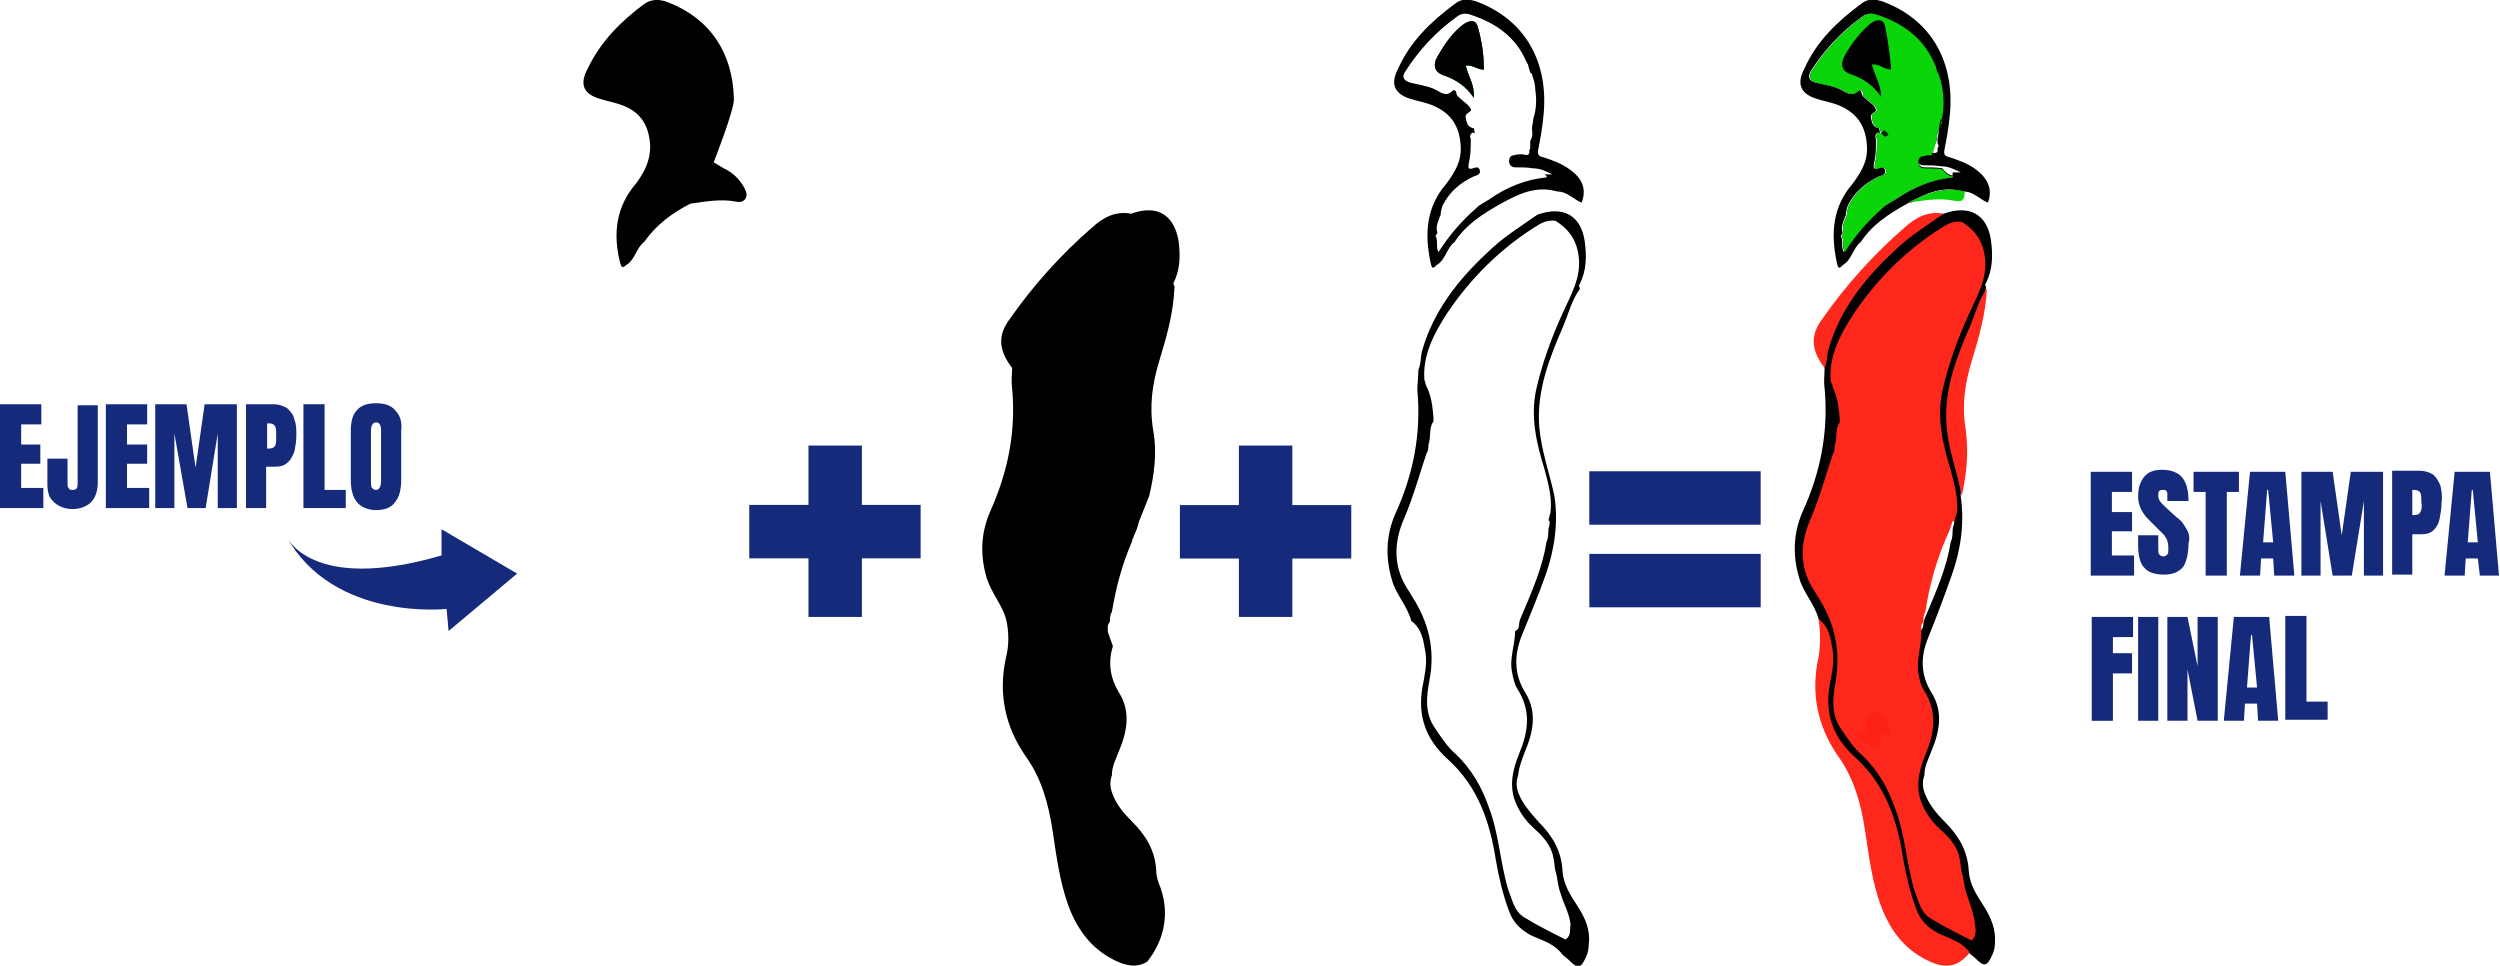 <?xml version="1.0" encoding="utf-8"?>
<!-- Generator: Adobe Illustrator 25.4.1, SVG Export Plug-In . SVG Version: 6.00 Build 0)  -->
<svg version="1.1" id="Capa_1" xmlns="http://www.w3.org/2000/svg" xmlns:xlink="http://www.w3.org/1999/xlink" x="0px" y="0px"
	 viewBox="0 0 248 95.8" style="enable-background:new 0 0 248 95.8;" xml:space="preserve">
<style type="text/css">
	.st0{fill:#010000;}
	.st1{fill:#010101;}
	.st2{fill:#09D509;}
	.st3{fill:#000100;}
	.st4{fill:#FE271C;}
	.st5{fill:#FE281D;}
	.st6{fill:#68CC68;}
	.st7{fill:#73C073;}
	.st8{fill:#FE2216;}
	.st9{fill:#002800;}
	.st10{fill:#162A7C;}
</style>
<g>
	<path class="st0" d="M73,20c-1.5-0.3-3,0-4.5,0.2c-1.8,0.9-3.4,2.1-4.6,3.8c-0.8,0.6-0.9,1.8-1.8,2.3c-0.5,0.5-0.5-0.1-0.6-0.3
		c-0.7-2.8-0.4-5.5,1.6-7.8c0.8-1.1,1.4-2.2,1.4-3.7c-0.1-2.2-1.1-3.6-3.2-4.2c-0.6-0.2-1.2-0.3-1.8-0.5c-1.7-0.5-2-1.5-1.2-3
		c1.3-2.7,3.3-4.7,5.6-6.4c0.7-0.5,1.5-0.5,2.3-0.2c4.2,1.6,6.5,5,6.6,9.6v0.1c0,1.1-2,6.2-2,6.2l1,0.6C73.5,17.5,74,19,74,19
		C74.2,19.5,73.9,20.2,73,20z"/>
	<path class="st0" d="M112.3,53.5c0.1-0.3,0.3-0.6,0.4-1c0.1-0.2,0.1-0.4,0.2-0.6L112.3,53.5z"/>
	<path class="st0" d="M112.9,52c-0.1,0.2-0.1,0.4-0.2,0.6c-0.1,0.3-0.3,0.6-0.4,1L112.9,52z"/>
	<path class="st0" d="M113.4,50.9L113.4,50.9z"/>
	<path class="st0" d="M113.4,50.6L113.4,50.6z"/>
	<path class="st0" d="M156.5,89.9c-0.7-1.1-1.4-2.1-1.5-3.5c-0.1-2-1-3.5-2.4-4.9c-0.8-0.9-1.6-1.8-2-2.9c-0.2-0.6-0.2-1.1,0-1.7
		c0.1-0.9,0.4-1.6,0.7-2.4c0.8-1.9,1.2-3.9,0-5.8c-1.1-1.8-1.1-3.6-0.4-5.5c0.8-2,1.7-4.1,2.4-6.1c0.9-2.5,1.3-5.2,0.9-7.9v0
		c-0.5-2.3-1.3-4.5-1.5-6.8c-0.3-3.6,1-6.9,2.4-10.1c0.5-1.2,0.8-2.5,1.6-3.6c0.1-0.2-0.2-0.3,0-0.5c0.7-1.4,0.7-2.8,0.5-4.3
		c-0.4-2.6-2.2-3.5-4.7-2.6h0c-1.7,1.2-3.5,2.3-5,3.8c-2.9,2.7-5.3,5.8-6.4,9.6c-0.2,0.6-0.1,1.3-0.4,2h0c0,0.7-0.1,1.4-0.1,2
		c0.4,4.3-0.4,8.4-2.2,12.3c-0.9,2.1-1,4.3-0.3,6.6c0.4,1.4,1.5,2.5,1.9,4c1.1,0.8,1.2,2,1.4,3.1c0.2,1.2-0.1,2.4-0.3,3.5
		c-0.5,2.9,0.4,5.2,2.5,7.1c3,2.7,4.2,6.2,4.8,10.1c0.3,1.7,0.7,3.4,1.3,5c0.4,1.1,1.1,1.8,2.2,2.4c1.1,0.5,2.3,0.8,3.1,1.9v0
		c0.2,0.2,0.5,0.4,0.7,0.6c0.8,0.8,1.1,0.8,1.6-0.3c0.2-0.4,0.3-0.8,0.3-1.3C157.8,92.2,157.2,91,156.5,89.9z M155.3,93.2
		c-1.4-0.7-2.8-1.4-4.1-2.2c-1-0.6-1.2-1.8-1.6-2.8c-0.8-2.7-0.9-5.5-1.9-8.1c-0.7-2-1.7-3.8-3.3-5.3c-0.8-0.7-1.4-1.6-2-2.5
		c-1.1-1.5-0.9-3.2-0.6-4.8c0.6-3.1-0.1-5.8-1.7-8.3c-0.1-0.2-0.2-0.3-0.3-0.5c-1.6-2.3-1.6-4.8-0.5-7.3c0.9-2.1,1.5-4.3,2.2-6.4
		c0.2-0.3,0.2-0.6,0.2-0.9c0.3-0.8,0-1.6,0.5-2.3v-0.4c-0.1-1.1-0.2-2.1-0.7-3.1c-0.1-0.2-0.1-0.4-0.2-0.6c-0.2-2.5,1-4.7,2.3-6.7
		c2.3-3.4,5.2-6.3,8.7-8.5c0.6-0.4,1.2-0.7,2-0.6c1.3,0.8,2.1,1.9,2.3,3.5c0.3,2.1-0.8,3.9-1.6,5.7c-1.1,2.4-2,4.9-2.6,7.5
		c-0.6,2.7,0,5.3,0.8,7.9c0.4,1.5,0.8,2.9,0.6,4.4c-0.1,0.2-0.1,0.5-0.2,0.7c0.2,0.1,0.1,0.3,0.1,0.5c-0.2,0.5,0,1.1-0.3,1.7
		c-0.4,2.6-1.5,5-2.5,7.4c-0.1,0.2-0.2,0.5-0.2,0.7c0,0.3-0.1,0.6-0.4,0.7c0,1.4-0.6,2.7-0.3,4.1c0.1,0.5,0.2,1.1,0.5,1.6
		c1.3,2,1.2,4,0.3,6.2c-0.6,1.5-1.1,3-0.6,4.7c0.4,1.2,1.1,2.2,2,3c0.9,0.8,1.7,1.7,1.9,2.9c0.1,0.4,0.1,0.9,0.2,1.3
		c0.2,0.6,0.2,1.2,0.4,1.9c0.1,0.3,0.2,0.6,0.3,0.9c0.3,0.8,0.7,1.6,0.8,2.5C155.7,92.2,155.9,92.8,155.3,93.2z"/>
	<path class="st1" d="M155.7,16.8c-0.8-0.6-1.7-0.9-2.6-1.2c-0.5-0.1-0.6-0.3-0.5-0.8c0.2-1,0.4-2.1,0.5-3.2
		c0.6-5.4-1.8-9.6-6.5-11.4c-0.8-0.3-1.6-0.4-2.3,0.2c-2.3,1.7-4.4,3.7-5.6,6.4c-0.8,1.5-0.4,2.5,1.2,3c0.6,0.2,1.2,0.3,1.8,0.5
		c2.1,0.7,3.1,2.1,3.2,4.2c0.1,1.5-0.6,2.6-1.4,3.7c-2,2.3-2.2,4.9-1.6,7.8c0.1,0.3,0.1,0.9,0.6,0.3c0.9-0.5,1-1.7,1.8-2.3
		c1.1-1.7,2.8-2.8,4.6-3.8c1.8-1,3.5-1.8,5.6-1.2c1,0,1.6,0.8,2.4,1.1C157.4,18.8,157,17.7,155.7,16.8z M153.4,17.6
		c-2.1,0.2-4,1-5.7,2.2c-0.3,0.2-0.7,0.4-1,0.6c-0.1,0.1-0.2,0.2-0.2,0.2c-1.5,1.3-2.7,2.7-3.8,4.4c-0.3-0.5,0-1.1-0.3-1.6
		c0.1-0.1,0.1-0.2,0.2-0.3c-0.2-0.5,0-1,0.2-1.5c0-0.1,0-0.1,0.1-0.2c0-0.3,0.1-0.7,0.2-1c0.7-1.4,1.8-2.3,3.1-2.9
		c0.3-0.1,0.7-0.2,0.6-0.6c-0.1-0.4-0.4-0.3-0.7-0.2c-0.6,0.2-0.4-0.3-0.4-0.5c0.2-0.8,0.2-1.6,0.2-2.4c-0.1-0.2-0.1-0.4,0.1-0.6
		c0-0.1,0.2,0,0.3,0c0,0,0-0.1,0-0.1c-0.1-0.1,0-0.4-0.2-0.4c-0.5-0.1-0.6-0.5-0.7-1c-0.1-0.4,0.3-0.5,0.5-0.7
		c0.1-0.2-0.1-0.3-0.2-0.5c-0.4-0.4-0.9-0.7-1.2-1.1c0-0.3-0.2-0.6-0.4-0.4c-0.7,0.7-1.2,0.1-1.9-0.2c-0.7-0.3-1.5-0.4-2.3-0.6
		c-0.6-0.2-0.9-0.5-0.5-1.1c1.4-2.2,3.1-4,5.2-5.5c0.4-0.3,0.9-0.3,1.4-0.1c2.4,0.8,4.4,2.2,5.4,4.6c0.1,0.1,0.1,0.1,0.1,0.2
		c0,0,0.1,0.1,0.1,0.2c0,0,0,0,0,0c0.1,0.3,0.1,0.6,0.3,0.8v0c0,0,0,0,0,0c0.1,0,0.1,0.1,0.1,0.1c0,0,0,0.1,0,0.1
		c0.2,0.5,0.3,1,0.3,1.4c0.2,1.3,0,2.3-0.2,2.9c0,0,0,0,0,0l0,0v0c0,0.4-0.2,0.8-0.1,1.2c0,0.1,0,0.2,0,0.3c0,0,0,0.1,0,0.1
		c0,0.2-0.1,0.4-0.2,0.6c0,0.1,0,0.2,0,0.2c0,0,0,0,0,0c0,0.1,0,0.3,0,0.4c0,0.1,0,0.2-0.1,0.3c0.1,0.6-0.3,0.5-0.7,0.4
		c-0.3,0-0.5,0-0.8,0.1c-0.3,0-0.5,0.2-0.5,0.6c0,0.3,0.2,0.6,0.6,0.6c0.6,0,1.2,0,1.8,0.1c0.7,0,1.3,0.3,1.9,0.6
		c-0.3,0-0.5,0-0.8,0C153.4,17.4,153.5,17.5,153.4,17.6z"/>
	<path class="st1" d="M145.4,6.5c0.2,1,0.9,1.9,0.8,3.2c-0.8-1.2-1.8-1.8-2.9-2.2c-1-0.3-1.2-1-0.7-1.9c0.7-1.2,1.5-2.4,2.6-3.2
		c0.6-0.4,1.2-0.5,1.4,0.3c0.4,1.4,0.6,2.8,0.6,4.2C146.5,6.9,146.1,6.4,145.4,6.5z"/>
	<path class="st1" d="M151.8,6.4c-0.1-0.1-0.1-0.2-0.2-0.4c0.1,0.1,0.1,0.1,0.1,0.2C151.8,6.3,151.8,6.4,151.8,6.4z"/>
	<path class="st1" d="M152.3,7.4c0,0,0,0.1,0,0.1c0-0.1-0.1-0.2-0.1-0.3c0,0,0,0,0,0C152.2,7.3,152.3,7.3,152.3,7.4z"/>
	<path class="st1" d="M152.4,11.8C152.4,11.9,152.4,11.9,152.4,11.8C152.4,11.9,152.3,11.8,152.4,11.8
		C152.3,11.8,152.3,11.8,152.4,11.8C152.4,11.8,152.4,11.8,152.4,11.8z"/>
	<path class="st2" d="M145.4,6.5c0.2,1,0.9,1.9,0.8,3.2c-0.8-1.2-1.8-1.8-2.9-2.2c-1-0.3-1.2-1-0.7-1.9c0.7-1.2,1.5-2.4,2.6-3.2
		c0.6-0.4,1.2-0.5,1.4,0.3c0.4,1.4,0.6,2.8,0.6,4.2C146.5,6.9,146.1,6.4,145.4,6.5z"/>
	<path class="st2" d="M152.4,11.8C152.4,11.9,152.4,11.9,152.4,11.8C152.4,11.9,152.3,11.8,152.4,11.8
		C152.3,11.8,152.3,11.8,152.4,11.8C152.4,11.8,152.4,11.8,152.4,11.8z"/>
	<path class="st2" d="M152.4,11.9C152.4,11.9,152.4,11.9,152.4,11.9C152.4,11.9,152.4,11.9,152.4,11.9
		C152.4,11.9,152.4,11.9,152.4,11.9z"/>
	<path class="st3" d="M145.4,6.5c0.2,1,0.9,1.9,0.8,3.2c-0.8-1.2-1.8-1.8-2.9-2.2c-1-0.3-1.2-1-0.7-1.9c0.7-1.2,1.5-2.4,2.6-3.2
		c0.6-0.4,1.2-0.5,1.4,0.3c0.4,1.4,0.6,2.8,0.6,4.2C146.5,6.9,146.1,6.4,145.4,6.5z"/>
	<path class="st0" d="M196.8,89.9c-0.7-1.1-1.4-2.1-1.5-3.5c-0.1-2-1-3.5-2.4-4.9c-0.9-0.9-1.6-1.8-2-2.9c-0.2-0.6-0.2-1.1,0-1.7
		c0-0.9,0.4-1.6,0.7-2.4c0.8-1.9,1.2-3.9,0-5.8c-1.1-1.8-1.1-3.6-0.3-5.5c0.8-2,1.6-4.1,2.3-6.1c0.9-2.5,1.3-5.2,0.9-7.9
		c0.1-1.3-0.2-2.5-0.6-3.8c-1-3.2-0.8-6.4,0.4-9.6c0.8-2.4,2.1-4.7,2.7-7.2c0.1-0.2-0.2-0.3,0-0.5c0.7-1.4,0.7-2.8,0.5-4.3
		c-0.4-2.6-2.2-3.5-4.7-2.6c-0.3,0.2-0.8,0.2-1.1,0.4c-4.2,2.6-7.5,6-9.7,10.5c-0.7,1.4-1.3,2.8-1,4.4c0,0,0,0,0,0
		c0,0.7-0.1,1.4,0,2c0.4,4.3-0.4,8.4-2.2,12.3c-0.9,2.1-1,4.3-0.3,6.6c0.4,1.4,1.5,2.5,1.9,4c0.2,0.3,0.3,0.6,0.5,0.9
		c0.9,1.9,0.6,3.8,0.3,5.8c-0.4,2.9,0.4,5.3,2.5,7.2c2.7,2.4,4,5.5,4.6,9c0.3,1.9,0.7,3.8,1.3,5.6c0.4,1,0.9,2,1.8,2.6
		c1.3,0.7,2.6,1.4,3.9,2c0.2,0.2,0.5,0.4,0.7,0.6c0.8,0.8,1.1,0.8,1.6-0.3c0.2-0.4,0.3-0.8,0.3-1.3C198,92.2,197.5,91,196.8,89.9z
		 M193.8,52.1c-0.2,0.5,0,1.1-0.3,1.7c-0.4,2.6-1.5,5-2.5,7.4c-0.1,0.2-0.2,0.5-0.2,0.7c0,0.3-0.1,0.6-0.4,0.7c0-0.3-0.1-0.7,0.2-1
		c0.1-0.3,0-0.7,0.2-1c0.4-2.8,1.2-5.5,2.4-8.1c0.1-0.3,0.2-0.6,0.3-0.9c0.1,0,0.2,0,0.2,0C194,51.7,193.8,52,193.8,52.1z"/>
	<path class="st4" d="M180.4,61.4c1.1,0.8,1.2,2,1.4,3.1c0.2,1.2-0.1,2.4-0.3,3.5c-0.5,2.9,0.4,5.2,2.5,7.1c3,2.7,4.2,6.2,4.8,10.1
		c0.3,1.7,0.7,3.4,1.3,5c0.4,1.1,1.1,1.8,2.2,2.4c1.1,0.5,2.3,0.8,3.1,1.9c-1.1,1.3-2.1,1.6-3.7,1c-2.6-1.1-4.1-3-5.1-5.6
		c-0.9-2.4-1.2-5-1.6-7.6c-0.4-2.6-1.1-5.1-2.6-7.2c-2.1-3-2.8-6.3-2-9.9C180.6,63.9,180.6,62.6,180.4,61.4z"/>
	<path class="st1" d="M196,16.8c-0.8-0.6-1.7-0.9-2.6-1.2c-0.5-0.1-0.6-0.3-0.5-0.8c0.2-1,0.4-2.1,0.5-3.2c0.6-5.4-1.8-9.6-6.5-11.4
		c-0.8-0.3-1.6-0.4-2.3,0.2c-2.3,1.7-4.4,3.7-5.6,6.4c-0.8,1.5-0.4,2.5,1.2,3c0.6,0.2,1.2,0.3,1.8,0.5c2.1,0.7,3.1,2.1,3.2,4.2
		c0.1,1.5-0.6,2.6-1.4,3.7c-2,2.3-2.2,4.9-1.6,7.8c0.1,0.3,0.1,0.9,0.6,0.3c0.9-0.5,1-1.7,1.8-2.3c1.1-1.7,2.8-2.8,4.6-3.8
		c1.8-1,3.5-1.8,5.6-1.2c1,0,1.6,0.8,2.4,1.1C197.7,18.8,197.2,17.7,196,16.8z M193.7,17.6c-2.1,0.2-3.9,1-5.7,2.2
		c-0.3,0.2-0.7,0.4-1,0.6c-0.1,0.1,0-0.3-0.2-0.1c-0.1,0.1,0,0.2-0.1,0.3c-1.4,1.3-2.7,2.7-3.8,4.4c-0.3-0.5,0-1.1-0.3-1.6
		c0.1-0.1,0.1-0.2,0.2-0.3c-0.2-0.5,0-1,0.2-1.5c0-0.1,0-0.1,0.1-0.2c0-0.3,0.1-0.7,0.2-1c0.7-1.4,1.8-2.3,3.1-2.9
		c0.3-0.1,0.7-0.2,0.6-0.6c-0.1-0.4-0.4-0.3-0.7-0.2c-0.6,0.2-0.4-0.3-0.4-0.5c0.2-0.8,0.2-1.6,0.2-2.4c-0.1-0.2-0.1-0.4,0.1-0.6
		c0-0.1,0.2,0,0.3,0c0,0,0-0.1,0-0.1c-0.1-0.1,0-0.4-0.2-0.4c-0.5-0.1-0.6-0.5-0.7-1c-0.1-0.4,0.3-0.5,0.5-0.7
		c0-0.2-0.1-0.3-0.2-0.5c-0.4-0.4-0.9-0.7-1.2-1.1c0-0.3-0.2-0.6-0.4-0.4c-0.7,0.7-1.2,0.1-1.9-0.2c-0.7-0.3-1.5-0.4-2.3-0.6
		c-0.6-0.2-0.8-0.5-0.5-1.1c1.4-2.2,3.1-4,5.2-5.5c0.4-0.3,0.9-0.3,1.4-0.1c2.4,0.8,4.4,2.2,5.5,4.6c0.1,0.1,0.2,0.2,0.2,0.4
		c0,0,0,0,0,0c0.1,0.3,0.1,0.6,0.3,0.8v0c0,0,0,0,0,0c0.1,0,0.1,0.1,0.1,0.1c0,0,0,0.1,0,0.1c-0.1,0.5,0.2,1,0.2,1.5
		c0,0,0.1-0.1,0.1-0.2c0,0.1-0.1,0.1-0.1,0.2c-0.1,0.8-0.1,1.6-0.1,2.4c0,0.1,0,0.2,0,0.2c0,0,0,0,0,0s0,0,0,0v0
		c0,0.4-0.2,0.8-0.1,1.2c0,0.1,0,0.2,0,0.3c0,0,0,0.1,0,0.1c0,0.2-0.1,0.4-0.1,0.6c0,0.1,0,0.2,0,0.2c0,0,0,0,0,0
		c0,0.1,0,0.3,0.1,0.4c0,0.1,0,0.2-0.1,0.3c0.1,0.6-0.3,0.5-0.7,0.4c-0.3,0-0.6,0-0.8,0.1c-0.3,0-0.5,0.2-0.5,0.6
		c0,0.3,0.2,0.6,0.6,0.6c0.6,0,1.2,0,1.8,0.1c0.7,0,1.3,0.3,1.9,0.6c-0.3,0-0.5,0-0.8,0C193.7,17.4,193.7,17.5,193.7,17.6z"/>
	<path class="st1" d="M193.7,17.6c-2.1,0.2-4,1-5.7,2.2c-0.3,0.2-0.7,0.4-1,0.6c-0.1,0.1,0-0.3-0.2-0.1c0,0.1,0,0.2,0,0.3
		c-1.5,1.3-2.7,2.7-3.8,4.4c-0.3-0.5,0-1.1-0.3-1.6c0.1-0.1,0.1-0.2,0.2-0.3c-0.2-0.5,0-1,0.2-1.5c0-0.1,0.1-0.1,0.1-0.2
		c0-0.3,0.1-0.7,0.2-1c0.7-1.4,1.8-2.3,3.1-2.9c0.3-0.1,0.7-0.2,0.6-0.6c-0.1-0.4-0.4-0.3-0.7-0.2c-0.6,0.2-0.4-0.3-0.4-0.5
		c0.2-0.8,0.2-1.6,0.2-2.4c-0.1-0.2-0.1-0.4,0.1-0.6c0-0.1,0.2,0,0.3,0c0,0,0-0.1,0-0.1c-0.1-0.1,0-0.4-0.2-0.4
		c-0.5-0.1-0.6-0.5-0.7-1c-0.1-0.4,0.3-0.5,0.5-0.7c0-0.2-0.1-0.3-0.2-0.5c-0.4-0.4-0.9-0.7-1.2-1.1c0.1-0.3-0.2-0.6-0.4-0.4
		c-0.7,0.7-1.2,0.1-1.9-0.2c-0.7-0.3-1.5-0.4-2.3-0.6c-0.6-0.2-0.8-0.5-0.5-1.1c1.4-2.2,3.1-4,5.2-5.5c0.4-0.3,0.9-0.3,1.4-0.1
		c2.4,0.8,4.4,2.2,5.5,4.6c0.3,0.3,0.1,0.9,0.6,1.2c0.1,0,0.1,0.1,0.1,0.1c-0.2,0.6,0.1,1.1,0.2,1.7c0,0,0.1-0.1,0.1-0.2
		c0,0.1-0.1,0.1-0.1,0.2c-0.1,0.8-0.1,1.6-0.1,2.4c0,0.1,0,0.2,0,0.2c0,0,0,0.1,0,0.1c0,0,0,0-0.1-0.1c-0.1,0.4-0.2,0.8-0.2,1.2
		c-0.1,0.3-0.2,0.6-0.2,1c-0.1,0.3-0.2,0.6-0.3,0.9c0,0,0,0,0,0.1c-0.1,0.1-0.1,0.2-0.2,0.4c-0.3,0-0.5,0-0.8,0.1
		c-0.3,0-0.5,0.2-0.5,0.6c0,0.3,0.2,0.6,0.6,0.6c0.6,0,1.2,0,1.8,0.1c0.2,0.3,0.5,0.6,0.9,0.7c0.1,0,0.1,0,0.2,0
		C193.7,17.4,193.7,17.5,193.7,17.6z"/>
	<path class="st1" d="M194.9,19c-1.9,0.1-3.8,0.5-5.6,1.2C191.1,19.2,192.9,18.5,194.9,19z"/>
	<path class="st5" d="M194.6,49.2c-0.4-2.3-1.3-4.5-1.5-6.9c-0.3-3.6,1-6.9,2.4-10.1c0.5-1.2,0.8-2.5,1.6-3.6
		c-0.1,2.5-0.8,4.9-1.5,7.2c-0.7,2.3-1,4.5-0.6,6.8C195.3,44.9,195.1,47,194.6,49.2z"/>
	<path class="st4" d="M192.8,21.2c-1.7,1.2-3.5,2.3-5,3.8c-2.9,2.7-5.3,5.8-6.4,9.6c-0.2,0.6-0.1,1.3-0.4,1.9
		c-1.3-1.7-1.5-3.2-0.2-4.9c2.3-3.3,5.1-6.4,8.1-9C190,21.6,191.2,20.9,192.8,21.2z"/>
	<path class="st2" d="M194.9,19c0,0.8-0.2,1.1-1.1,0.9c-1.5-0.3-3,0-4.5,0.2C191.1,19.2,192.9,18.5,194.9,19z"/>
	<path class="st4" d="M195.9,91.6c0.1,0.6,0.2,1.2-0.3,1.7c-1.4-0.7-2.8-1.4-4.1-2.2c-1-0.6-1.2-1.8-1.6-2.8
		c-0.8-2.7-0.9-5.5-1.9-8.1c-0.7-2-1.7-3.8-3.3-5.3c-0.8-0.7-1.4-1.6-2-2.5c-1.1-1.5-0.9-3.2-0.6-4.8c0.5-3.1-0.1-5.8-1.7-8.3
		c-0.1-0.2-0.2-0.3-0.3-0.5c-1.6-2.3-1.6-4.8-0.5-7.3c0.9-2.1,1.5-4.3,2.2-6.4c0.2-0.3,0.2-0.6,0.2-0.9c0.3-0.8,0-1.6,0.5-2.3v-0.4
		c-0.1-1.1-0.2-2.1-0.7-3.1c0-0.2-0.1-0.4-0.2-0.6c-0.2-2.5,1-4.7,2.3-6.7c2.3-3.4,5.2-6.3,8.7-8.5c0.6-0.4,1.2-0.7,2-0.6
		c1.3,0.8,2.1,1.9,2.3,3.5c0.3,2.1-0.8,3.9-1.6,5.7c-1.1,2.4-2,4.9-2.6,7.5c-0.6,2.7,0,5.3,0.8,7.9c0.4,1.5,0.8,2.9,0.6,4.4
		c-0.1,0.2-0.2,0.5-0.2,0.7c0,0-0.1,0-0.2,0c-0.1,0.3-0.2,0.6-0.3,0.9c-1.2,2.6-2,5.3-2.4,8.1c-0.2,0.3-0.2,0.7-0.2,1
		c-0.3,0.3-0.2,0.6-0.2,1c0,1.4-0.5,2.7-0.3,4.1c0.1,0.5,0.2,1.1,0.5,1.6c1.3,2,1.2,4,0.3,6.2c-0.6,1.5-1.1,3-0.6,4.7
		c0.4,1.2,1.1,2.2,2,3c0.9,0.8,1.7,1.7,1.9,2.9c0.1,0.4,0.1,0.9,0.2,1.3c0.2,0.6,0.2,1.2,0.4,1.9c0.1,0.3,0.2,0.6,0.3,0.9
		C195.5,89.9,195.8,90.7,195.9,91.6z"/>
	<path class="st2" d="M193.7,17.6c-2.1,0.2-4,1-5.7,2.2c-0.3,0.2-0.7,0.4-1,0.6c-0.1,0.1-0.2,0.2-0.2,0.2c-1.5,1.3-2.7,2.7-3.8,4.4
		c-0.3-0.5,0-1.1-0.3-1.6c0.1-0.1,0.1-0.2,0.2-0.3c-0.2-0.5,0-1,0.2-1.5c0-0.1,0.1-0.1,0.1-0.2c0-0.3,0.1-0.7,0.2-1
		c0.7-1.4,1.8-2.3,3.1-2.9c0.3-0.1,0.7-0.2,0.6-0.6c-0.1-0.4-0.4-0.3-0.7-0.2c-0.6,0.2-0.4-0.3-0.4-0.5c0.2-0.8,0.2-1.6,0.2-2.4
		c-0.1-0.2-0.1-0.4,0.1-0.6c0-0.1,0.2,0,0.3,0c0,0,0-0.1,0-0.1c-0.1-0.1,0-0.4-0.2-0.4c-0.5-0.1-0.6-0.5-0.7-1
		c-0.1-0.4,0.3-0.5,0.5-0.7c0-0.2-0.1-0.3-0.2-0.5c-0.4-0.4-0.9-0.7-1.2-1.1c0.1-0.3-0.2-0.6-0.4-0.4c-0.7,0.7-1.2,0.1-1.9-0.2
		c-0.7-0.3-1.5-0.4-2.3-0.6c-0.6-0.2-0.8-0.5-0.5-1.1c1.4-2.2,3.1-4,5.2-5.5c0.4-0.3,0.9-0.3,1.4-0.1c2.4,0.8,4.4,2.2,5.5,4.6
		c0.1,0.1,0.1,0.3,0.2,0.4c0.1,0.3,0.1,0.6,0.3,0.8c0,0.1,0.1,0.2,0.1,0.3c0.6,1.9,0.4,3.5,0.2,4.3c0,0,0,0,0,0c0,0,0,0-0.1-0.1
		c0,0.2-0.1,0.4-0.1,0.6c0,0.2-0.1,0.4-0.1,0.6c-0.1,0.3-0.2,0.6-0.2,1c-0.1,0.3-0.2,0.6-0.3,0.9c0,0,0,0,0,0.1
		c-0.1,0.1-0.1,0.2-0.2,0.4c-0.3,0-0.5,0-0.8,0.1c-0.3,0-0.5,0.2-0.5,0.6c0,0.3,0.2,0.6,0.6,0.6c0.6,0,1.2,0,1.8,0.1
		c0.2,0.3,0.5,0.6,0.9,0.7c0.1,0,0.1,0,0.2,0C193.7,17.4,193.7,17.5,193.7,17.6z"/>
	<path class="st2" d="M192.7,11.9C192.7,11.9,192.7,11.9,192.7,11.9C192.7,11.9,192.7,11.9,192.7,11.9
		C192.7,11.9,192.7,11.9,192.7,11.9z"/>
	<path class="st6" d="M192.8,8.9c0,0.1-0.1,0.1-0.1,0.2c0,0,0,0,0,0c0,0,0,0,0,0C192.7,9,192.8,9,192.8,8.9z"/>
	<path class="st7" d="M192.7,11.9C192.6,11.9,192.6,11.8,192.7,11.9C192.6,11.8,192.6,11.8,192.7,11.9
		C192.7,11.8,192.7,11.9,192.7,11.9z"/>
	<path class="st8" d="M184,72.8c0.7-0.1,1.4,0.1,1.1-1c-0.1-0.5,0.6-1.1,1-1.1c0.5,0,1.2,0.4,1.2,1.2c0,0.1,0.7,1.3-0.5,0.8
		c-0.2-0.1-0.2,0.1-0.3,0.3c-0.1,1-0.3,1.3-1.2,0.7C184.9,73.5,184.2,73.4,184,72.8z"/>
	<path class="st3" d="M187.6,6.9c-0.7,0-1.2-0.6-1.9-0.5c0.2,1,0.9,1.9,0.9,3.2c-0.8-1.2-1.8-1.8-2.9-2.2c-1-0.3-1.2-1-0.7-1.9
		c0.7-1.2,1.5-2.3,2.6-3.2c0.6-0.4,1.2-0.5,1.4,0.3C187.3,4.1,187.5,5.5,187.6,6.9z"/>
	<path class="st9" d="M186.6,13.2c0.1-0.1,0.2-0.2,0.3-0.3c0.2,0.2,0.5,0.3,0.4,0.5C186.9,13.8,186.8,13.3,186.6,13.2z"/>
	<path class="st2" d="M192.7,11.9c-0.1,0.4-0.2,0.6-0.2,0.6C192.5,12.2,192.6,12,192.7,11.9C192.6,11.8,192.6,11.9,192.7,11.9z"/>
	<path class="st0" d="M112.9,52c-0.1,0.2-0.1,0.4-0.2,0.6c-0.1,0.3-0.3,0.6-0.4,1L112.9,52z"/>
	<path class="st0" d="M113.4,50.6L113.4,50.6z"/>
	<g>
		<rect x="80.2" y="44.2" class="st10" width="5.3" height="17"/>
		
			<rect x="80.2" y="44.2" transform="matrix(6.123234e-17 -1 1 6.123234e-17 30.126 135.585)" class="st10" width="5.3" height="17"/>
	</g>
	<g>
		<rect x="122.9" y="44.2" class="st10" width="5.3" height="17"/>
		
			<rect x="122.9" y="44.2" transform="matrix(6.123234e-17 -1 1 6.123234e-17 72.846 178.305)" class="st10" width="5.3" height="17"/>
	</g>
	<g>
		
			<rect x="163.5" y="40.9" transform="matrix(6.123234e-17 -1 1 6.123234e-17 116.757 215.55)" class="st10" width="5.3" height="17"/>
		
			<rect x="163.5" y="49.1" transform="matrix(6.123234e-17 -1 1 6.123234e-17 108.561 223.745)" class="st10" width="5.3" height="17"/>
	</g>
	<g>
		<path class="st10" d="M2.1,48.4v-2.4H4v-1.9H2.1v-2h2v-2H0v10.3h4.3v-2H2.1z"/>
		<path class="st10" d="M7.7,40.1v7.9c0,0.4-0.1,0.6-0.5,0.6c-0.2,0-0.3,0-0.4-0.2c-0.1-0.1-0.1-0.3-0.1-0.4v-2.5h-2v2.6
			c0,0.5,0.1,1,0.3,1.3c0.2,0.3,0.5,0.6,0.9,0.8s0.8,0.3,1.3,0.3c0.5,0,0.9-0.1,1.3-0.3c0.4-0.2,0.7-0.5,0.9-0.9
			c0.2-0.4,0.3-0.9,0.3-1.4v-7.7H7.7z"/>
		<path class="st10" d="M12.6,48.4v-2.4h2v-1.9h-2v-2h2v-2h-4.1v10.3h4.3v-2H12.6z"/>
		<path class="st10" d="M20.3,40.1l-0.9,6.3l-0.9-6.3h-3.1v10.3h1.9V43l1.3,7.4h1.8l1.2-7.4v7.4h1.9V40.1H20.3z"/>
		<path class="st10" d="M29.2,41.6c-0.1-0.5-0.4-0.8-0.7-1.1c-0.3-0.2-0.8-0.4-1.4-0.4h-2.7v10.3h2v-4.1h0.8c0.6,0,1-0.1,1.3-0.4
			c0.3-0.2,0.5-0.6,0.7-1.1c0.1-0.5,0.2-1,0.2-1.6C29.4,42.6,29.4,42.1,29.2,41.6z M27.3,44.2c-0.1,0.2-0.3,0.3-0.7,0.3h-0.1V42h0.2
			c0.3,0,0.5,0.1,0.6,0.3c0.1,0.2,0.1,0.5,0.1,0.9C27.4,43.7,27.4,44,27.3,44.2z"/>
		<path class="st10" d="M32.2,48.7v-8.6h-2.1v10.3h4.2v-1.8H32.2z"/>
		<path class="st10" d="M39.2,40.7c-0.4-0.5-1.1-0.7-1.9-0.7s-1.5,0.2-1.9,0.7c-0.4,0.4-0.6,1.1-0.6,2v4.9c0,1,0.2,1.7,0.6,2.2
			c0.4,0.5,1.1,0.8,1.9,0.8c0.8,0,1.5-0.2,1.9-0.8c0.4-0.5,0.6-1.2,0.6-2.2v-4.9C39.9,41.9,39.7,41.2,39.2,40.7z M37.8,47.7
			c0,0.6-0.2,0.9-0.5,0.9c-0.2,0-0.3-0.1-0.4-0.2c-0.1-0.1-0.1-0.4-0.1-0.7v-5c0-0.5,0.2-0.8,0.5-0.8c0.3,0,0.5,0.2,0.5,0.8V47.7z"
			/>
	</g>
	<g>
		<path class="st10" d="M209.5,55.1v-2.4h2v-1.9h-2v-2h2v-2h-4.1v10.3h4.3v-2H209.5z"/>
		<path class="st10" d="M217.1,52.9c-0.1-0.3-0.3-0.6-0.5-0.9c-0.2-0.3-0.4-0.5-0.7-0.7l-1.2-1.1c-0.2-0.2-0.4-0.4-0.5-0.6
			c-0.1-0.2-0.1-0.3-0.1-0.5c0-0.2,0-0.3,0.1-0.4c0.1-0.1,0.2-0.1,0.4-0.1c0.1,0,0.2,0,0.3,0.1s0.1,0.2,0.1,0.3v0.7h2.1
			c0-1-0.2-1.8-0.6-2.3c-0.4-0.5-1.1-0.8-2-0.8c-0.8,0-1.4,0.2-1.8,0.7c-0.4,0.5-0.6,1.1-0.6,2c0,0.8,0.4,1.6,1,2.2l0.9,0.9
			c0.3,0.3,0.5,0.5,0.7,0.7c0.1,0.2,0.3,0.4,0.3,0.6c0.1,0.2,0.1,0.5,0.1,0.8c0,0.2,0,0.4-0.1,0.5c-0.1,0.1-0.2,0.2-0.4,0.2
			s-0.3-0.1-0.4-0.2c-0.1-0.1-0.1-0.3-0.1-0.6v-1.3h-2v1c0,1,0.2,1.8,0.6,2.2c0.4,0.5,1.1,0.7,2,0.7c0.9,0,1.5-0.3,1.9-0.8
			c0.3-0.5,0.5-1.3,0.5-2.3C217.2,53.6,217.2,53.2,217.1,52.9z"/>
		<path class="st10" d="M217.6,46.8v2h1.2v8.3h2.1v-8.3h1.2v-2H217.6z"/>
		<path class="st10" d="M226.7,46.8h-3.5l-1,10.3h2l0.1-1.7h1.2l0.1,1.7h2L226.7,46.8z M224.5,53.8l0.4-5.2h0.1l0.5,5.2H224.5z"/>
		<path class="st10" d="M233.2,46.8l-0.9,6.3l-0.9-6.3h-3.1v10.3h1.9v-7.4l1.2,7.4h1.9l1.2-7.4v7.4h1.9V46.8H233.2z"/>
		<path class="st10" d="M242.1,48.2c-0.2-0.5-0.4-0.8-0.7-1.1c-0.3-0.2-0.8-0.4-1.4-0.4h-2.7v10.3h2V53h0.8c0.6,0,1-0.1,1.3-0.4
			c0.3-0.3,0.5-0.6,0.6-1.1c0.1-0.5,0.2-1,0.2-1.6C242.3,49.3,242.2,48.7,242.1,48.2z M240.1,50.8c-0.1,0.2-0.3,0.3-0.7,0.3h-0.1
			v-2.5h0.2c0.3,0,0.5,0.1,0.6,0.3c0.1,0.2,0.1,0.5,0.1,0.9C240.3,50.3,240.2,50.6,240.1,50.8z"/>
		<path class="st10" d="M247,46.8h-3.5l-1,10.3h2l0.1-1.7h1.2l0.2,1.7h1.9L247,46.8z M244.8,53.8l0.4-5.2h0.1l0.5,5.2H244.8z"/>
		<path class="st10" d="M211.6,63.2v-2h-4.1v10.3h2.1v-4.7h1.9v-2h-1.9v-1.6H211.6z"/>
		<path class="st10" d="M212.1,61.2v10.3h2V61.2H212.1z"/>
		<path class="st10" d="M218,61.2v4.9l-1-4.9H215v10.3h2v-5.1l1,5.1h2V61.2H218z"/>
		<path class="st10" d="M225.1,61.2h-3.5l-1,10.3h2l0.1-1.7h1.2l0.1,1.7h2L225.1,61.2z M222.9,68.2l0.4-5.2h0.1l0.5,5.2H222.9z"/>
		<path class="st10" d="M228.8,69.7v-8.6h-2.1v10.3h4.2v-1.8H228.8z"/>
	</g>
	<g>
		<path class="st10" d="M28.4,53.2c0,0,2.4,5.7,15.4,1.9v-2.6l7.5,4.4l-6.8,5.7l-0.2-2.2C44.4,60.4,33.1,61.7,28.4,53.2z"/>
	</g>
</g>
<path class="st0" d="M116.5,28.6c-0.1,2.5-0.8,4.9-1.5,7.2c-0.7,2.3-1,4.5-0.6,6.9c0.4,2.2,0.1,4.4-0.4,6.5l-0.6,1.5l-0.4,1
	c0,0.1-0.1,0.2-0.1,0.4l-0.6,1.5l0,0.1l0,0c-1,2.3-1.6,4.6-2,7c-0.2,0.3-0.2,0.7-0.2,1c-0.3,0.3-0.2,0.6-0.2,1l0.5,1.4
	c-0.5,1.6-0.3,3.1,0.6,4.6c1.2,1.9,0.8,3.9,0,5.8c-0.3,0.8-0.7,1.5-0.7,2.4c-0.2,0.6-0.2,1.1,0,1.7c0.4,1.2,1.2,2.1,2,2.9
	c1.4,1.4,2.3,2.9,2.4,4.9c0,0.6,0.2,1.1,0.4,1.6c1.5,4.2-1.1,7.1-1.3,7.4c0,0,0,0,0,0c-0.8,0.5-1.6,0.5-2.7,0.1
	c-2.6-1.1-4.1-3-5.1-5.6c-0.9-2.5-1.2-5-1.6-7.6c-0.4-2.6-1.1-5.1-2.6-7.2c-2.1-3-2.8-6.3-2-9.9c0.3-1.2,0.3-2.5,0-3.8h0
	c-0.4-1.4-1.4-2.5-1.9-4c-0.7-2.3-0.6-4.5,0.3-6.6c1.8-4,2.6-8,2.2-12.3c-0.1-0.7,0-1.4,0-2c-1.3-1.7-1.5-3.2-0.2-4.9
	c2.3-3.3,5.1-6.4,8.1-9c1.1-1,2.3-1.7,3.9-1.4c2.5-0.9,4.2,0,4.7,2.6c0.2,1.5,0.2,2.9-0.5,4.3C116.4,28.3,116.6,28.4,116.5,28.6z"/>
</svg>
